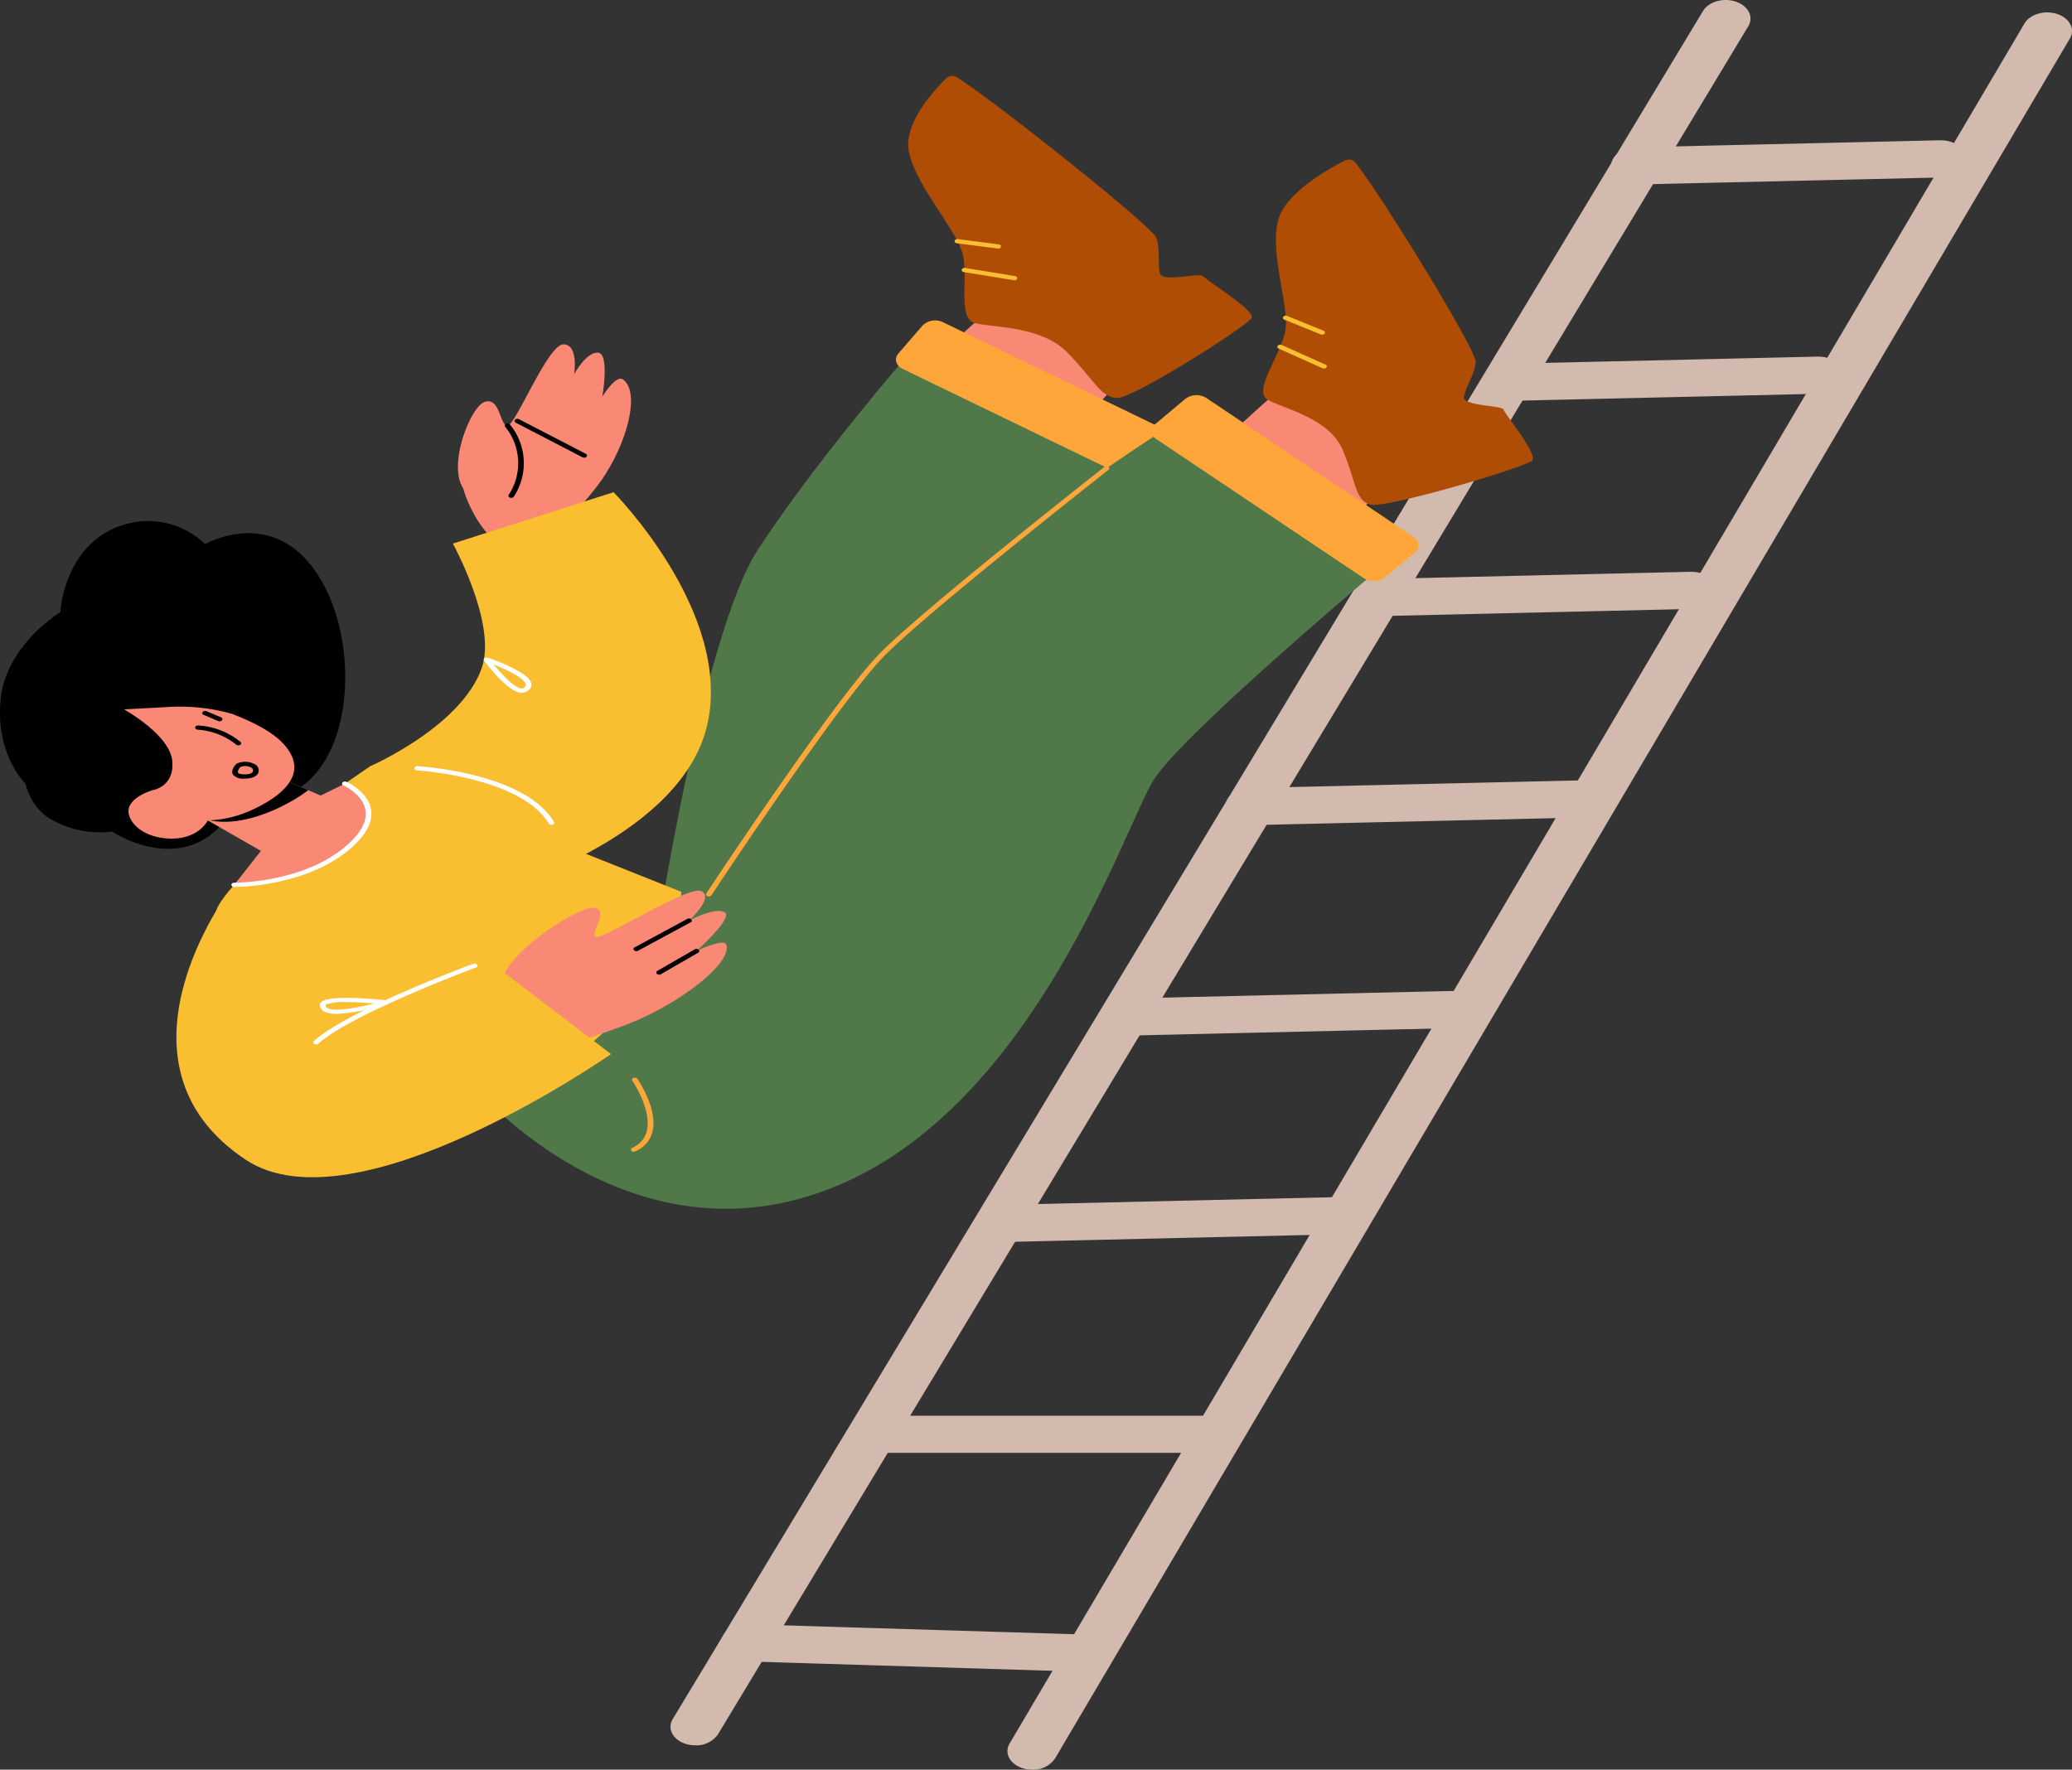<svg xmlns="http://www.w3.org/2000/svg" width="356.999" height="304.962" viewBox="0 0 356.999 304.962">
  <rect x="0" y="0" width="356.999" height="304.962" fill="#333333" stroke="none"/>
  <g id="Group_4879" data-name="Group 4879" transform="translate(-468.549 -20.946)">
    <g id="Group_4834" data-name="Group 4834" transform="translate(584.074 20.946)">
      <g id="Group_4824" data-name="Group 4824" transform="translate(54.294 206.297)">
        <path id="Path_13756" data-name="Path 13756" d="M544.015,144.1c-2.3,0-4.2-1.371-4.272-3.106-.072-1.769,1.782-3.247,4.141-3.3l56.357-1.3.136,0c2.3,0,4.2,1.371,4.272,3.106.071,1.769-1.782,3.247-4.141,3.3l-56.357,1.3Z" transform="translate(-539.741 -136.391)" fill="#d3baae"/>
      </g>
      <g id="Group_4825" data-name="Group 4825" transform="translate(32.043 243.962)">
        <path id="Path_13757" data-name="Path 13757" d="M591.047,163.877H534.69c-2.362,0-4.277-1.435-4.277-3.2s1.915-3.2,4.277-3.2h56.357c2.362,0,4.277,1.435,4.277,3.2S593.409,163.877,591.047,163.877Z" transform="translate(-530.413 -157.469)" fill="#d3baae"/>
      </g>
      <g id="Group_4826" data-name="Group 4826" transform="translate(162.073 24.172)">
        <path id="Path_13758" data-name="Path 13758" d="M589.2,42.093c-2.3,0-4.2-1.371-4.272-3.106-.074-1.767,1.782-3.245,4.141-3.3l52.543-1.212.136,0c2.3,0,4.2,1.371,4.272,3.106.072,1.769-1.782,3.247-4.141,3.3l-52.545,1.212Z" transform="translate(-584.924 -34.473)" fill="#d3baae"/>
      </g>
      <g id="Group_4827" data-name="Group 4827" transform="translate(141.883 61.445)">
        <path id="Path_13759" data-name="Path 13759" d="M580.734,62.929c-2.3,0-4.2-1.369-4.272-3.1-.072-1.769,1.782-3.247,4.141-3.3l51.608-1.19c2.393-.066,4.334,1.335,4.408,3.1s-1.784,3.247-4.143,3.3l-51.608,1.192Z" transform="translate(-576.46 -55.331)" fill="#d3baae"/>
      </g>
      <g id="Group_4828" data-name="Group 4828" transform="translate(118.382 98.528)">
        <path id="Path_13760" data-name="Path 13760" d="M570.882,83.719c-2.3,0-4.2-1.369-4.272-3.1-.072-1.769,1.782-3.247,4.143-3.3l53.189-1.228c2.457-.061,4.334,1.337,4.408,3.1s-1.782,3.247-4.141,3.3l-53.192,1.228Z" transform="translate(-566.608 -76.083)" fill="#d3baae"/>
      </g>
      <g id="Group_4829" data-name="Group 4829" transform="translate(95.611 134.493)">
        <path id="Path_13761" data-name="Path 13761" d="M561.336,103.918c-2.3,0-4.2-1.371-4.272-3.106-.072-1.769,1.782-3.247,4.143-3.3l56.359-1.3c2.426-.046,4.332,1.337,4.406,3.1s-1.782,3.247-4.141,3.3l-56.359,1.3Z" transform="translate(-557.062 -96.209)" fill="#d3baae"/>
      </g>
      <g id="Group_4830" data-name="Group 4830" transform="translate(73.854 170.776)">
        <path id="Path_13762" data-name="Path 13762" d="M552.215,124.222c-2.3,0-4.2-1.371-4.272-3.106-.072-1.767,1.782-3.245,4.143-3.3l56.359-1.3c2.455-.075,4.332,1.335,4.406,3.1s-1.782,3.245-4.141,3.3l-56.359,1.3Z" transform="translate(-547.941 -116.513)" fill="#d3baae"/>
      </g>
      <g id="Group_4831" data-name="Group 4831" transform="translate(8.727 279.893)">
        <path id="Path_13763" data-name="Path 13763" d="M582.836,185.758c-.06,0-.119,0-.177,0L524.74,183.98c-2.359-.073-4.2-1.565-4.1-3.333s2.118-3.125,4.449-3.07l57.917,1.776c2.359.071,4.2,1.564,4.1,3.331C587.013,184.409,585.119,185.758,582.836,185.758Z" transform="translate(-520.639 -177.576)" fill="#d3baae"/>
      </g>
      <g id="Group_4832" data-name="Group 4832" transform="translate(58.056 2.14)">
        <path id="Path_13764" data-name="Path 13764" d="M545.593,324.965a5.5,5.5,0,0,1-1.725-.275c-2.164-.715-3.139-2.607-2.183-4.226L716.548,24.054c.954-1.619,3.478-2.352,5.639-1.637s3.139,2.607,2.182,4.226L549.507,323.055A4.52,4.52,0,0,1,545.593,324.965Z" transform="translate(-541.318 -22.144)" fill="#d3baae"/>
      </g>
      <g id="Group_4833" data-name="Group 4833">
        <path id="Path_13765" data-name="Path 13765" d="M521.255,321.714a5.5,5.5,0,0,1-1.758-.284c-2.152-.729-3.11-2.627-2.135-4.239L694.884,22.831c.976-1.612,3.511-2.328,5.658-1.6s3.111,2.627,2.137,4.239L525.155,319.829A4.535,4.535,0,0,1,521.255,321.714Z" transform="translate(-516.98 -20.946)" fill="#d3baae"/>
      </g>
    </g>
    <g id="Group_4835" data-name="Group 4835" transform="translate(678.402 87.079)">
      <path id="Path_13766" data-name="Path 13766" d="M568.2,57.954l-11.675,10.5L579.6,81.586,589,71.207Z" transform="translate(-556.524 -57.954)" fill="#f98875"/>
    </g>
    <g id="Group_4836" data-name="Group 4836" transform="translate(631.445 70.588)">
      <path id="Path_13767" data-name="Path 13767" d="M548.513,48.726l-11.674,10.5,23.078,13.135,9.394-10.379Z" transform="translate(-536.839 -48.726)" fill="#f98875"/>
    </g>
    <g id="Group_4837" data-name="Group 4837" transform="translate(468.549 110.711)">
      <path id="Path_13768" data-name="Path 13768" d="M472.94,116.454s-5.124-4.823-4.3-14.328,10.3-15.216,10.3-15.216.62-12.657,11.953-15.345a14.142,14.142,0,0,1,13,3.613s12.309-7.1,20.054,6.329,4.728,38.193-11.176,37.619S472.94,116.454,472.94,116.454Z" transform="translate(-468.55 -71.179)"/>
    </g>
    <g id="Group_4838" data-name="Group 4838" transform="translate(576.983 82.368)">
      <path id="Path_13769" data-name="Path 13769" d="M518.165,158.858s8.168-55.226,18.057-70.353,25.547-33.188,25.547-33.188l37.98,20.305L547.083,177.255l-33.076-3.349Z" transform="translate(-514.007 -55.318)" fill="#507849"/>
    </g>
    <g id="Group_4839" data-name="Group 4839" transform="translate(621.942 75.436)">
      <path id="Path_13803" data-name="Path 13803" d="M2.373-.293l44.364-5.48c1.31-.162,2.241.651,2.08,1.816l-.877,6.312a3.115,3.115,0,0,1-2.666,2.4L.909,10.237C-.4,10.4-1.332,9.586-1.17,8.421l.877-6.313A3.115,3.115,0,0,1,2.373-.293Z" transform="translate(6.946) rotate(32.886)" fill="#ffa63b"/>
    </g>
    <g id="Group_4840" data-name="Group 4840" transform="translate(550.319 93.483)">
      <path id="Path_13770" data-name="Path 13770" d="M502.829,176.349s23.324,27.705,55.346,19.4c39.507-10.248,56.378-64.141,61.736-72.47s40.8-37.966,40.8-37.966L624.032,61.538s-46.157,28.7-58.521,50.314-31.861,42.112-31.861,42.112Z" transform="translate(-502.829 -61.538)" fill="#507849"/>
    </g>
    <g id="Group_4841" data-name="Group 4841" transform="translate(548.344 105.075)">
      <path id="Path_13771" data-name="Path 13771" d="M502,68.025s3.583,13.726,15.207,11.873,0-11.181,0-11.181Z" transform="translate(-502.001 -68.025)" fill="#f98875"/>
    </g>
    <g id="Group_4843" data-name="Group 4843" transform="translate(686.189 48.45)">
      <g id="Group_4842" data-name="Group 4842">
        <path id="Path_13772" data-name="Path 13772" d="M575.552,36.73a1.453,1.453,0,0,0-1.682-.229c-2.7,1.363-10.071,5.457-11.44,10.1-1.684,5.706,2.016,15.205,1.138,19.414s-5.536,10.17-3.065,11.664,10.646,3.116,12.986,8.676,2.109,8.572,4.673,9.412,26.917-6.458,27.969-7.55-4.756-8.068-4.916-8.794-6.949-.618-6.834-2.125,1.882-3.9,2.021-6.1C596.532,69.135,579.722,41.721,575.552,36.73Z" transform="translate(-559.788 -36.337)" fill="#af4d04"/>
      </g>
    </g>
    <g id="Group_4844" data-name="Group 4844" transform="translate(688.631 80.347)">
      <path id="Path_13773" data-name="Path 13773" d="M568.848,58.3a.59.59,0,0,1-.251-.052l-7.547-3.385a.317.317,0,0,1-.167-.5.586.586,0,0,1,.666-.125l7.547,3.383a.318.318,0,0,1,.167.5A.53.53,0,0,1,568.848,58.3Z" transform="translate(-560.812 -54.187)" fill="#f9bf30"/>
    </g>
    <g id="Group_4845" data-name="Group 4845" transform="translate(689.59 75.347)">
      <path id="Path_13774" data-name="Path 13774" d="M567.971,54.662a.62.62,0,0,1-.234-.045l-6.269-2.543c-.234-.1-.324-.318-.2-.495a.578.578,0,0,1,.661-.147l6.269,2.543c.236.1.324.318.2.495A.53.53,0,0,1,567.971,54.662Z" transform="translate(-561.214 -51.389)" fill="#f9bf30"/>
    </g>
    <g id="Group_4847" data-name="Group 4847" transform="translate(625.031 34.02)">
      <g id="Group_4846" data-name="Group 4846">
        <path id="Path_13775" data-name="Path 13775" d="M542.442,28.449a1.466,1.466,0,0,0-1.691.186c-1.977,1.939-7.22,7.579-6.541,12.307.835,5.809,8.387,13.928,9.348,18.127s-.916,10.961,2.063,11.785,11.417.409,16,5.12,5.648,7.62,8.437,7.8,22.756-12.557,23.291-13.842-7.946-6.51-8.408-7.159-6.846,1.076-7.378-.381.124-4.14-.685-6.267C576.126,54.146,548.52,32.184,542.442,28.449Z" transform="translate(-534.15 -28.262)" fill="#af4d04"/>
      </g>
    </g>
    <g id="Group_4848" data-name="Group 4848" transform="translate(634.247 67.114)">
      <path id="Path_13776" data-name="Path 13776" d="M547.094,48.914c-.1-.007-8.7-1.412-8.7-1.412-.262-.043-.429-.236-.372-.434a.514.514,0,0,1,.582-.279l8.592,1.4c.262.045.429.238.37.436A.474.474,0,0,1,547.094,48.914Z" transform="translate(-538.013 -46.782)" fill="#f9bf30"/>
    </g>
    <g id="Group_4849" data-name="Group 4849" transform="translate(633.024 62.148)">
      <path id="Path_13777" data-name="Path 13777" d="M545.013,45.642c-.084-.005-7.109-.917-7.109-.917-.265-.034-.444-.223-.4-.422a.5.5,0,0,1,.563-.3l7.025.911c.265.034.444.223.4.422A.466.466,0,0,1,545.013,45.642Z" transform="translate(-537.501 -44.003)" fill="#f9bf30"/>
    </g>
    <g id="Group_4850" data-name="Group 4850" transform="translate(547.449 80.279)">
      <path id="Path_13778" data-name="Path 13778" d="M518.87,86.454s5.512-6.022,7.495-8.888c4.544-6.572,6.7-15.259,3.688-17.371-1.219-.858-3.549,2.981-3.549,2.981s1.3-7.405-.725-7.582-4.131,3.7-4.131,3.7.828-5.118-1.844-5.141-8.232,13.942-9.623,14.01-1.207-4.894-3.893-4.117-7.471,13.227-2.493,16.154S518.87,86.454,518.87,86.454Z" transform="translate(-501.626 -54.149)" fill="#f98875"/>
    </g>
    <g id="Group_4851" data-name="Group 4851" transform="translate(557.206 93.128)">
      <path id="Path_13779" data-name="Path 13779" d="M517.7,68.029a.593.593,0,0,1-.277-.066L505.928,62a.311.311,0,0,1-.124-.507.6.6,0,0,1,.677-.093l11.5,5.96a.313.313,0,0,1,.124.509A.551.551,0,0,1,517.7,68.029Z" transform="translate(-505.716 -61.34)"/>
    </g>
    <g id="Group_4852" data-name="Group 4852" transform="translate(555.516 93.923)">
      <path id="Path_13780" data-name="Path 13780" d="M506.132,74.6a.622.622,0,0,1-.205-.034c-.243-.084-.348-.3-.236-.484a9.92,9.92,0,0,0-.6-11.726.313.313,0,0,1,.131-.507.594.594,0,0,1,.675.1,10.518,10.518,0,0,1,.677,12.444A.517.517,0,0,1,506.132,74.6Z" transform="translate(-505.008 -61.784)"/>
    </g>
    <g id="Group_4853" data-name="Group 4853" transform="translate(532.348 105.766)">
      <path id="Path_13781" data-name="Path 13781" d="M537.206,68.412S557.658,89,553.4,108.315s-34.722,28.195-34.722,28.195l-23.381-20.883s15.7-6.835,19.212-16.949c2.631-7.582-4.985-21.415-4.985-21.415Z" transform="translate(-495.295 -68.412)" fill="#f9bf30"/>
    </g>
    <g id="Group_4854" data-name="Group 4854" transform="translate(551.895 134.249)">
      <path id="Path_13782" data-name="Path 13782" d="M510.057,90.435a1.943,1.943,0,0,1-.3-.023c-2.319-.343-5.811-4.989-6.2-5.518a.3.3,0,0,1,.069-.424.594.594,0,0,1,.558-.086c.735.248,7.175,2.482,7.514,4.5.057.35-.033.868-.809,1.33A1.591,1.591,0,0,1,510.057,90.435Zm-4.847-4.862c1.469,1.8,3.559,3.949,4.733,4.124a.494.494,0,0,0,.334-.048c.456-.272.472-.513.446-.67C510.553,87.969,507.662,86.531,505.21,85.573Z" transform="translate(-503.49 -84.351)" fill="#fff"/>
    </g>
    <g id="Group_4855" data-name="Group 4855" transform="translate(472.623 137.667)">
      <path id="Path_13783" data-name="Path 13783" d="M506.15,92.556s-4.959-10.439-22.685-4.425-14.307,19.294-8.654,22.5a16.8,16.8,0,0,0,10.679,2.209s11.5,7.718,19.317-1.687A15.459,15.459,0,0,0,506.15,92.556Z" transform="translate(-470.257 -86.264)"/>
    </g>
    <g id="Group_4857" data-name="Group 4857" transform="translate(504.348 154.756)">
      <g id="Group_4856" data-name="Group 4856">
        <path id="Path_13784" data-name="Path 13784" d="M483.557,103.4l9.854,5.652s4.194.295,9.076-3.754c3.638-3.016,3.821-4.705,3.821-4.705l-5.448-2.414-5.319-2.35-10.262,6.485Z" transform="translate(-483.557 -95.827)" fill="#f98875"/>
      </g>
    </g>
    <g id="Group_4859" data-name="Group 4859" transform="translate(503.892 154.756)">
      <g id="Group_4858" data-name="Group 4858">
        <path id="Path_13785" data-name="Path 13785" d="M483.366,103.116a4.914,4.914,0,0,0,1.169.331c6.612,1.172,14.467-3.538,16.59-5.27l-5.319-2.35Z" transform="translate(-483.366 -95.827)"/>
      </g>
    </g>
    <g id="Group_4861" data-name="Group 4861" transform="translate(485.959 140.222)">
      <g id="Group_4860" data-name="Group 4860">
        <path id="Path_13786" data-name="Path 13786" d="M485.445,87.7s16.313,3.215,21.616,8.679-.675,9.48-4.931,11.481a19.735,19.735,0,0,1-7.893,1.944s-1.565,3.3-6.627,3.124-7.636-3.438-6.918-5.423,4.01-2.9,4.01-2.9l-4.983-.706S467.953,87.466,485.445,87.7Z" transform="translate(-475.848 -87.694)" fill="#f98875"/>
      </g>
    </g>
    <g id="Group_4862" data-name="Group 4862" transform="translate(502.18 145.962)">
      <path id="Path_13787" data-name="Path 13787" d="M490.083,94.334a.584.584,0,0,1-.346-.107,11.906,11.906,0,0,0-6.593-2.589c-.272,0-.491-.159-.5-.359s.21-.366.479-.37a12.669,12.669,0,0,1,7.3,2.806.306.306,0,0,1,0,.516A.586.586,0,0,1,490.083,94.334Z" transform="translate(-482.648 -90.906)"/>
    </g>
    <g id="Group_4863" data-name="Group 4863" transform="translate(482.784 139.146)">
      <path id="Path_13788" data-name="Path 13788" d="M500.248,91.9a33.2,33.2,0,0,0-11.517-1.142l-7.087.379s7.85,4.328,8.311,8.847-3.409,5.082-3.409,5.082L475.6,106.4,474.517,91.31S484.6,81.433,500.248,91.9Z" transform="translate(-474.517 -87.091)"/>
    </g>
    <g id="Group_4864" data-name="Group 4864" transform="translate(505.779 152.965)">
      <path id="Path_13789" data-name="Path 13789" d="M502.393,100.569l8.332-5.727s14.756-.575,24.262,5.057,12.17,9.751,12.17,9.751l17.151,6.837s.033,9.584-9.3,20.091-22.22,16.329-22.22,16.329-44.48-29.971-48.4-32.4C481.746,118.871,502.393,100.569,502.393,100.569Z" transform="translate(-484.157 -94.825)" fill="#f9bf30"/>
    </g>
    <g id="Group_4865" data-name="Group 4865" transform="translate(508.904 155.985)">
      <path id="Path_13790" data-name="Path 13790" d="M500.342,98.579l4.2-2.064s8.1,3.458,1.529,10.079c-6.9,6.95-20.6,7.362-20.6,7.362l5.181-6.592Z" transform="translate(-485.467 -96.515)" fill="#f98875"/>
    </g>
    <g id="Group_4866" data-name="Group 4866" transform="translate(508.42 155.622)">
      <path id="Path_13791" data-name="Path 13791" d="M485.775,114.481c-.3,0-.515-.168-.51-.37s.219-.359.487-.359c.7,0,12.366-.1,19.591-6.624,2.4-2.171,3.4-4.232,2.97-6.128-.594-2.58-3.707-4-3.74-4.01a.32.32,0,0,1-.169-.5.593.593,0,0,1,.666-.129c.146.064,3.526,1.592,4.2,4.509.491,2.116-.577,4.378-3.177,6.723C498.586,114.368,486.512,114.481,485.775,114.481Z" transform="translate(-485.264 -96.311)" fill="#fff"/>
    </g>
    <g id="Group_4867" data-name="Group 4867" transform="translate(539.941 152.98)">
      <path id="Path_13792" data-name="Path 13792" d="M522.088,104.942a.524.524,0,0,1-.446-.214c-4.821-8.034-22.537-9.155-22.714-9.165-.267-.016-.467-.191-.448-.391a.477.477,0,0,1,.522-.336c.754.043,18.468,1.163,23.529,9.592.11.184,0,.4-.243.482A.653.653,0,0,1,522.088,104.942Z" transform="translate(-498.478 -94.833)" fill="#fff"/>
    </g>
    <g id="Group_4868" data-name="Group 4868" transform="translate(590.195 101.301)">
      <path id="Path_13793" data-name="Path 13793" d="M520.035,140.049a.608.608,0,0,1-.217-.038c-.241-.088-.341-.307-.222-.488.224-.336,22.236-33.706,30.077-41.56s38.2-31.7,38.507-31.938a.607.607,0,0,1,.687-.011.3.3,0,0,1,.017.515c-.305.239-30.64,24.058-38.433,31.871s-29.76,41.111-29.979,41.447A.523.523,0,0,1,520.035,140.049Z" transform="translate(-519.546 -65.913)" fill="#ffa63b"/>
    </g>
    <g id="Group_4869" data-name="Group 4869" transform="translate(665.959 88.253)">
      <path id="Path_13804" data-name="Path 13804" d="M2.276-.319,44.835-6.292a1.606,1.606,0,0,1,1.956,1.886l-.956,6.6a3.194,3.194,0,0,1-2.6,2.525L.681,10.693A1.606,1.606,0,0,1-1.276,8.807l.956-6.6A3.194,3.194,0,0,1,2.276-.319Z" transform="matrix(0.745, 0.667, -0.667, 0.745, 8.535, 0)" fill="#ffa63b"/>
    </g>
    <g id="Group_4870" data-name="Group 4870" transform="translate(577.262 206.653)">
      <path id="Path_13794" data-name="Path 13794" d="M514.61,137.639a.549.549,0,0,1-.413-.17.318.318,0,0,1,.155-.5c5.94-2.8.072-11.478.01-11.563a.329.329,0,0,1,.21-.491.572.572,0,0,1,.658.157c.26.381,6.333,9.364-.363,12.516A.6.6,0,0,1,514.61,137.639Z" transform="translate(-514.124 -124.869)" fill="#ffa63b"/>
    </g>
    <g id="Group_4871" data-name="Group 4871" transform="translate(555.086 174.426)">
      <path id="Path_13795" data-name="Path 13795" d="M515.091,133.742s8.981-2.841,12.714-4.453c8.559-3.694,16.633-10.137,15.622-13.131-.408-1.215-5.136,1.074-5.136,1.074s6.431-5.708,4.852-6.676S537,112,537,112s4.384-3.974,2.152-5.075-16.977,8.408-18.2,7.9,2.512-4.61-.31-5.041-17.7,9.419-15.622,13.9S515.091,133.742,515.091,133.742Z" transform="translate(-504.828 -106.834)" fill="#f98875"/>
    </g>
    <g id="Group_4872" data-name="Group 4872" transform="translate(577.707 179.225)">
      <path id="Path_13796" data-name="Path 13796" d="M514.8,115.149a.553.553,0,0,1-.4-.15.311.311,0,0,1,.11-.509l9.069-4.9a.6.6,0,0,1,.68.082.31.31,0,0,1-.112.509l-9.067,4.9A.594.594,0,0,1,514.8,115.149Z" transform="translate(-514.311 -109.52)"/>
    </g>
    <g id="Group_4873" data-name="Group 4873" transform="translate(581.625 184.46)">
      <path id="Path_13797" data-name="Path 13797" d="M516.44,116.9a.569.569,0,0,1-.386-.143.309.309,0,0,1,.088-.511l6.438-3.719a.606.606,0,0,1,.685.066.308.308,0,0,1-.088.511l-6.438,3.719A.591.591,0,0,1,516.44,116.9Z" transform="translate(-515.953 -112.45)"/>
    </g>
    <g id="Group_4874" data-name="Group 4874" transform="translate(498.943 174.407)">
      <path id="Path_13798" data-name="Path 13798" d="M490.418,106.824s-22.287,29.669,2.793,46.381c18.93,12.616,62.962-18.195,62.962-18.195l-19.8-15.1Z" transform="translate(-481.291 -106.824)" fill="#f9bf30"/>
    </g>
    <g id="Group_4875" data-name="Group 4875" transform="translate(522.542 186.986)">
      <path id="Path_13799" data-name="Path 13799" d="M491.672,127.81a.6.6,0,0,1-.31-.082.308.308,0,0,1-.067-.515c5.77-5.236,26.568-12.986,27.451-13.313a.572.572,0,0,1,.654.166c.119.18.019.4-.219.49-.215.079-21.5,8.006-27.134,13.122A.561.561,0,0,1,491.672,127.81Z" transform="translate(-491.184 -113.863)" fill="#fff"/>
    </g>
    <g id="Group_4876" data-name="Group 4876" transform="translate(523.657 192.91)">
      <path id="Path_13800" data-name="Path 13800" d="M494.6,119.933a5.134,5.134,0,0,1-2.049-.329,1.387,1.387,0,0,1-.892-1.092.75.75,0,0,1,.372-.708c1.641-1.165,9.532-.381,11.1-.209a.443.443,0,0,1,.415.316.369.369,0,0,1-.3.382A36.987,36.987,0,0,1,494.6,119.933Zm1.548-2.023a8.287,8.287,0,0,0-3.447.425c-.074.052-.076.084-.074.114a.651.651,0,0,0,.429.531c1.388.631,5.312-.159,7.977-.847C499.433,118.005,497.659,117.91,496.146,117.91Z" transform="translate(-491.652 -117.178)" fill="#fff"/>
    </g>
    <g id="Group_4877" data-name="Group 4877" transform="translate(508.561 152.238)">
      <path id="Path_13801" data-name="Path 13801" d="M487.465,97.3a2.355,2.355,0,0,1-1.98-.64c-.527-.743.391-1.742.5-1.853a.489.489,0,0,1,.191-.12,3.48,3.48,0,0,1,3.087.17,1.174,1.174,0,0,1,.53,1.5c-.134.272-.62.908-2.164.94Zm-.761-1.991c-.258.3-.52.783-.355,1.01.124.173.57.257,1.248.25s1.14-.184,1.281-.468a.575.575,0,0,0-.281-.708A2.239,2.239,0,0,0,486.7,95.312Z" transform="translate(-485.323 -94.418)"/>
    </g>
    <g id="Group_4878" data-name="Group 4878" transform="translate(503.405 143.459)">
      <path id="Path_13802" data-name="Path 13802" d="M486.139,91.292a.624.624,0,0,1-.241-.046l-2.49-1.058a.323.323,0,0,1-.184-.5.594.594,0,0,1,.666-.138l2.49,1.058a.324.324,0,0,1,.184.5A.537.537,0,0,1,486.139,91.292Z" transform="translate(-483.162 -89.505)"/>
    </g>
  </g>
</svg>
